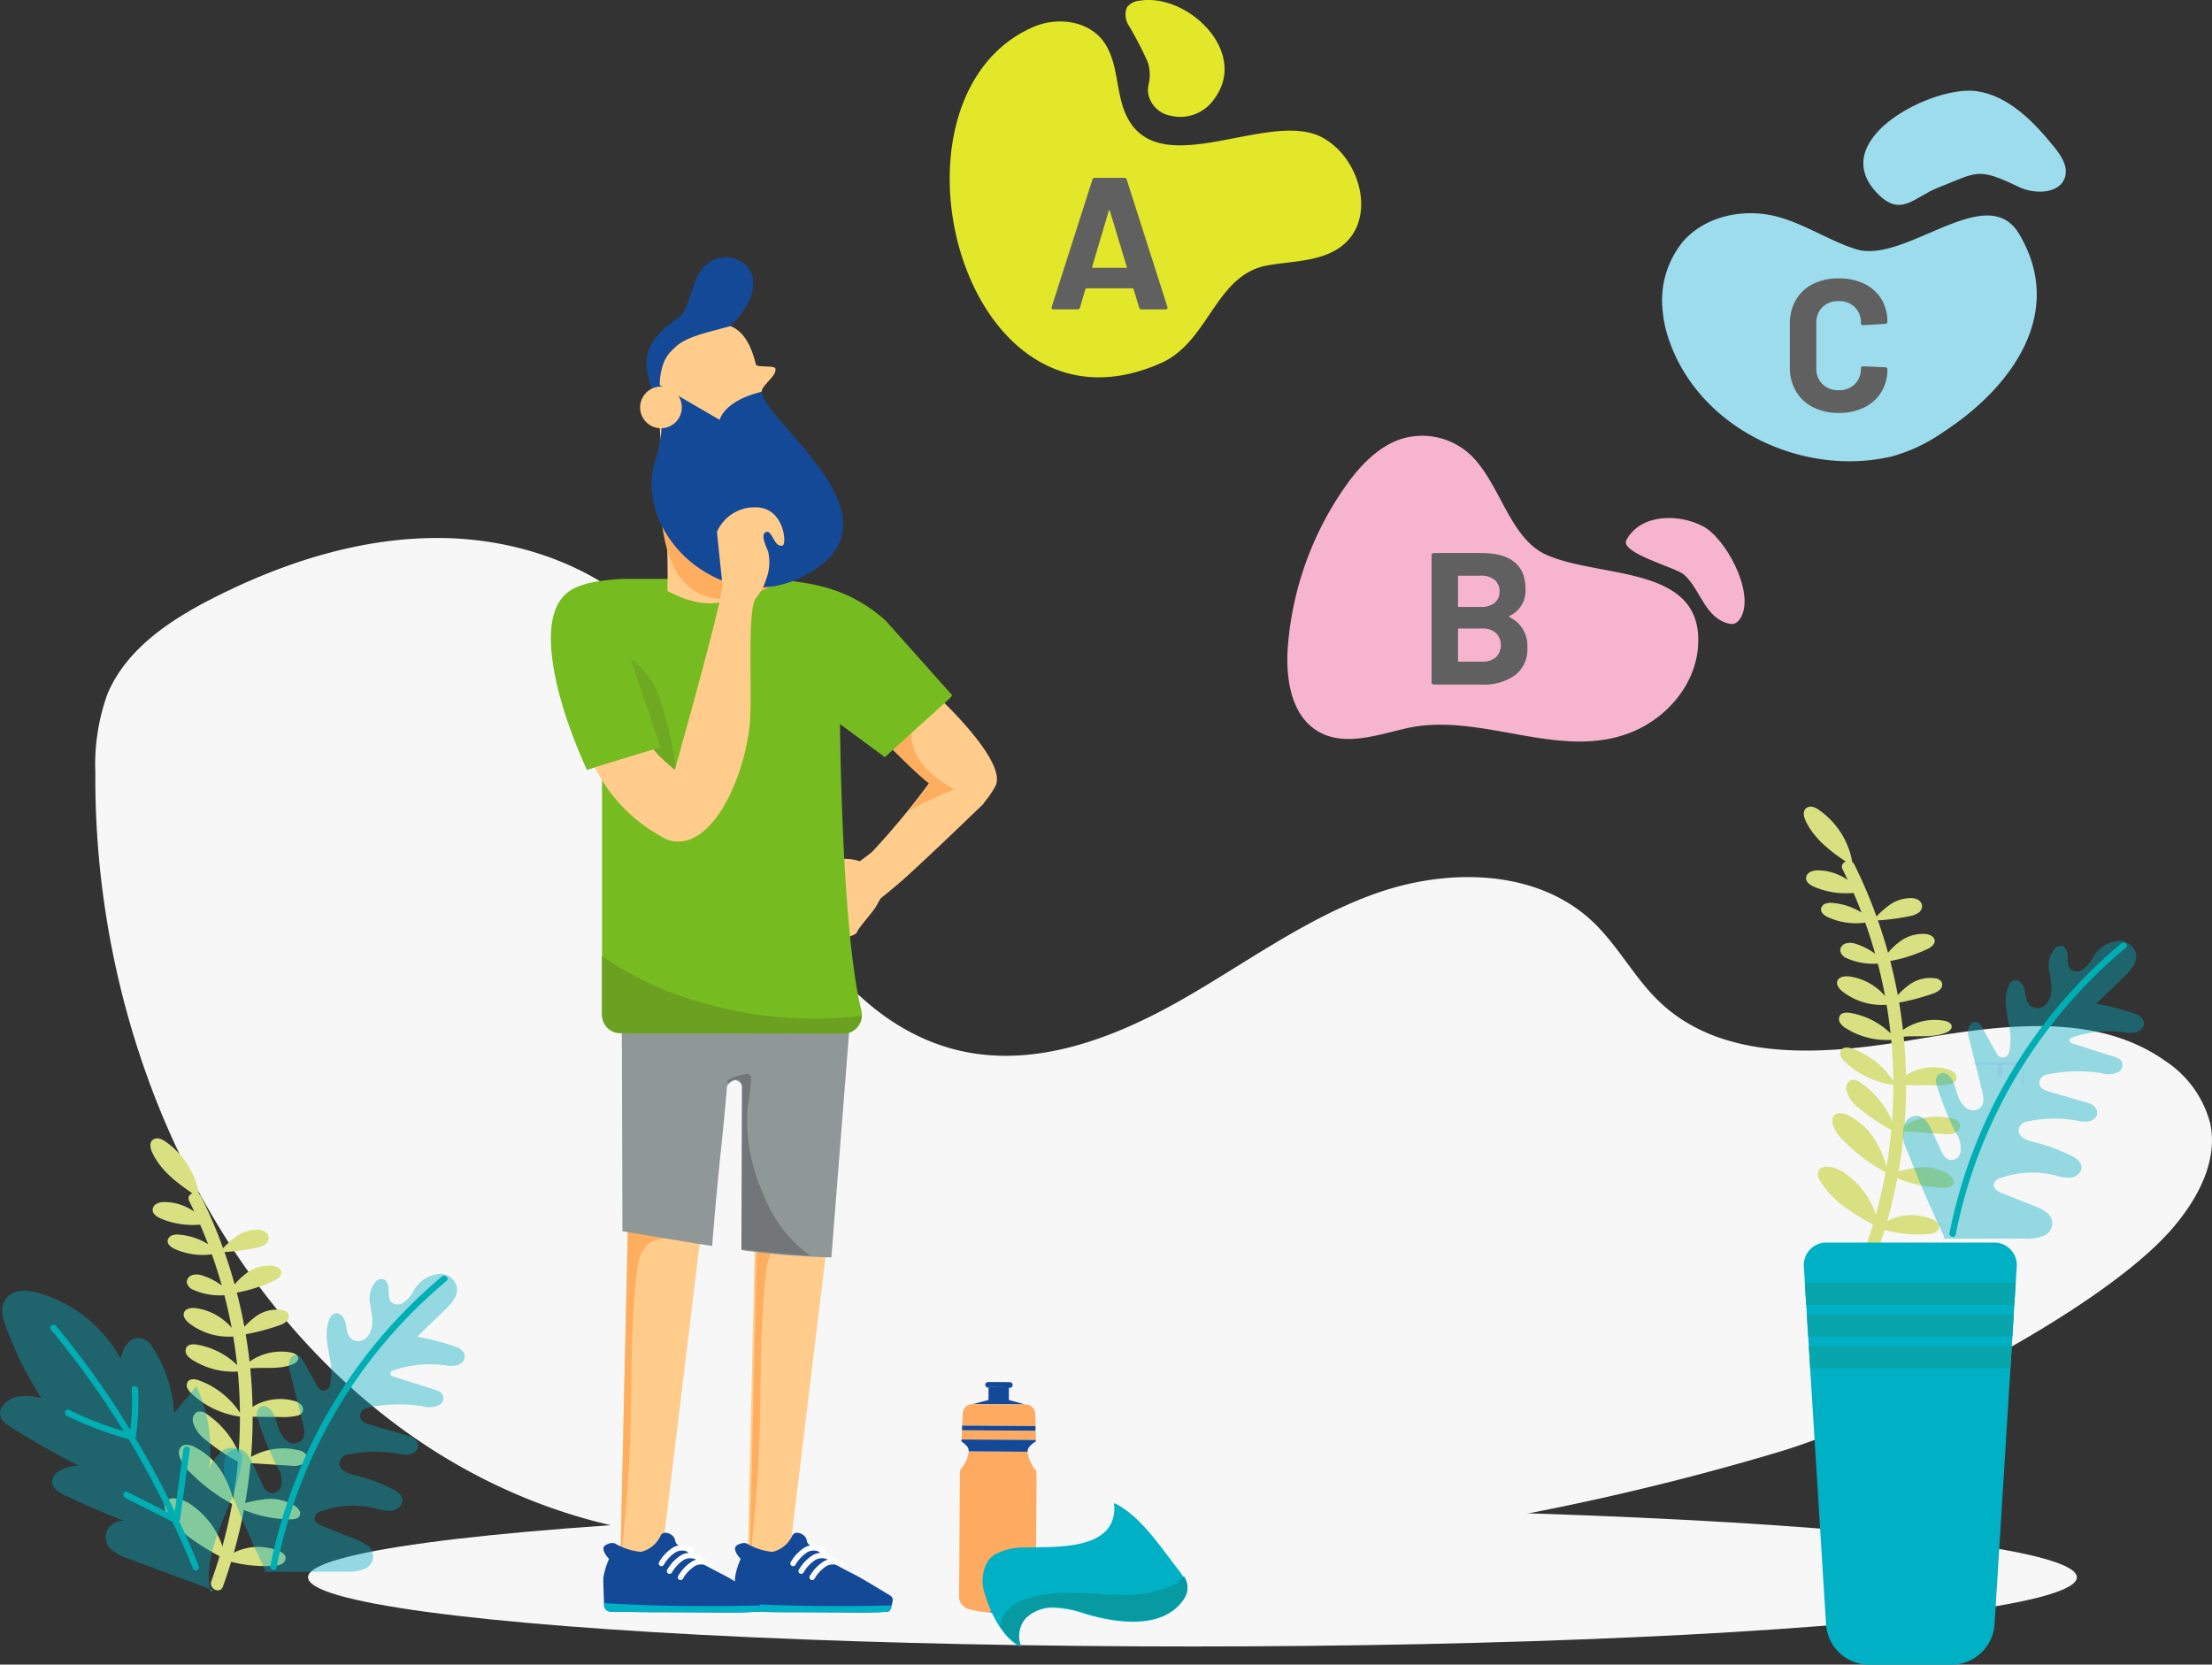 <svg id="Component_12_1" data-name="Component 12 – 1" xmlns="http://www.w3.org/2000/svg" xmlns:xlink="http://www.w3.org/1999/xlink" width="259.437" height="195.258" viewBox="0 0 259.437 195.258">
  <rect x="0" y="0" width="259.437" height="195.258" fill="#333333" stroke="none"/>
  <defs>
    <clipPath id="clip-path">
      <rect id="Rectangle_2992" data-name="Rectangle 2992" width="6.149" height="2.888" transform="translate(254.8 148.93)" fill="none"/>
    </clipPath>
  </defs>
  <g id="Group_4159" data-name="Group 4159" transform="translate(-23.634 -24.339)">
    <g id="Group_4158" data-name="Group 4158">
      <path id="Path_1330" data-name="Path 1330" d="M122.384,125.108a5.1,5.1,0,0,1,2.084.257c.507-.363.985-.727,1.42-1.07a89.284,89.284,0,0,0,6.721-8.1c-1.7-1.346-3.231-2.975-4.722-4.4l-.971-.928,6.03-5.461s.043.037.121.108c1.043.97,8.708,8.172,7.331,11.006a11.125,11.125,0,0,1-1.387,2.011c0,.02.008.038.008.059l-.295.285-.053.065-.012,0c-2.564,2.474-8.093,7.763-9.788,9.179-1.185.992-1.962,1.614-1.962,1.614l-.508.9a.818.818,0,0,1-.063.1c-.464.755-2.041,2.469-2.177,2.925s-2.17,1.093-4.147.565l-.233-7.86A5,5,0,0,1,122.384,125.108Z" fill="#ffcc8b"/>
    </g>
  </g>
  <g id="Group_4161" data-name="Group 4161" transform="translate(-23.634 -24.339)">
    <g id="Group_4160" data-name="Group 4160">
      <path id="Path_1331" data-name="Path 1331" d="M135.522,116.918l.054.032a38.717,38.717,0,0,0-5.4,2.529c.881-1.109,1.746-2.228,2.481-3.19-1.7-1.348-3.231-2.975-4.722-4.4l-.972-.928,6.031-5.461s.043.036.122.107c.1.089.259.244.451.427a5.425,5.425,0,0,0-2.943,3.639C130.011,113.069,132.884,115.447,135.522,116.918Z" fill="#ffad5f"/>
    </g>
  </g>
  <g id="Group_4163" data-name="Group 4163" transform="translate(-23.634 -24.339)">
    <g id="Group_4162" data-name="Group 4162">
      <path id="Path_1332" data-name="Path 1332" d="M34.817,114.961a24.328,24.328,0,0,1,1.4-9.162c2.184-5.3,7.337-8.725,12.448-11.32,8.357-4.242,17.567-7.176,26.938-7.028s18.918,3.644,25.18,10.618c6.643,7.4,8.9,17.6,12.751,26.764,4.358,10.373,12.036,20.49,23.041,22.834,8.686,1.85,17.64-1.53,25.37-5.9s14.951-9.828,23.344-12.73,18.637-2.7,25.108,3.376c3.019,2.837,4.945,6.681,7.96,9.521,7.479,7.043,19.219,6.139,29.349,4.428s21.5-3.516,29.88,2.425a12.518,12.518,0,0,1,5.288,7.379c.909,4.425-1.515,8.866-4.466,12.287-8.435,9.776-34.006,22.644-46.4,26.277a306.331,306.331,0,0,1-131.3,9.537C60.864,198.507,34.537,157.592,34.817,114.961Z" fill="#f7f7f7"/>
    </g>
  </g>
  <g id="Group_4165" data-name="Group 4165" transform="translate(-23.634 -24.339)">
    <g id="Group_4164" data-name="Group 4164">
      <ellipse id="Ellipse_3" data-name="Ellipse 3" cx="103.73" cy="8.113" rx="103.73" ry="8.113" transform="translate(59.762 201.244)" fill="#f7f7f7"/>
    </g>
  </g>
  <g id="Group_4198" data-name="Group 4198" transform="translate(-23.634 -24.339)">
    <g id="Group_4167" data-name="Group 4167">
      <g id="Group_4166" data-name="Group 4166">
        <path id="Path_1333" data-name="Path 1333" d="M57.97,184.364c.319-.132.665-.377.646-.719-.018-.385-.468-.585-.851-.661a6.427,6.427,0,0,0-5.789,1.872l-.026.125a8.974,8.974,0,0,0-5.191-2.913c-.445-.077-.987-.082-1.24.284a.834.834,0,0,0,.023.9,2.111,2.111,0,0,0,.707.632,9.018,9.018,0,0,0,5.765,1.3l-.036-.171v0C53.939,184.524,56.108,185.146,57.97,184.364Z" fill="#d8e081"/>
      </g>
    </g>
    <g id="Group_4169" data-name="Group 4169">
      <g id="Group_4168" data-name="Group 4168">
        <path id="Path_1334" data-name="Path 1334" d="M58.477,190.4a1.064,1.064,0,0,0,.61-.364.787.787,0,0,0-.139-.93,1.832,1.832,0,0,0-.887-.461,6.159,6.159,0,0,0-5.937,1.615l-.092.2A9.741,9.741,0,0,0,47,186.268c-.443-.165-1.019-.257-1.314.108a.79.79,0,0,0-.069.8,2.024,2.024,0,0,0,.519.659,10.321,10.321,0,0,0,5.929,2.705l-.008-.029c1.509.013,3.019.031,4.524.045A6.97,6.97,0,0,0,58.477,190.4Z" fill="#d8e081"/>
      </g>
    </g>
    <g id="Group_4171" data-name="Group 4171">
      <g id="Group_4170" data-name="Group 4170">
        <path id="Path_1335" data-name="Path 1335" d="M51.418,201.09a14.565,14.565,0,0,0,6.3,1.467c.409,0,.909-.065,1.078-.439.186-.407-.164-.852-.528-1.112a5.345,5.345,0,0,0-3.468-.818,16.061,16.061,0,0,0-3.542.808Z" fill="#d8e081"/>
      </g>
    </g>
    <g id="Group_4173" data-name="Group 4173">
      <g id="Group_4172" data-name="Group 4172">
        <path id="Path_1336" data-name="Path 1336" d="M56.619,173.551c-.051-.465-.593-.7-1.059-.75a4.5,4.5,0,0,0-2.931.82,7.714,7.714,0,0,0-2.092,2.254l0,.011A8,8,0,0,0,47.2,173.9a1.864,1.864,0,0,0-1.06.021.892.892,0,0,0-.6.8,1.186,1.186,0,0,0,.7.888,7.749,7.749,0,0,0,4.139.616l.246-.134a17.767,17.767,0,0,0,5.117-1.517C56.176,174.373,56.673,174.031,56.619,173.551Z" fill="#d8e081"/>
      </g>
    </g>
    <g id="Group_4175" data-name="Group 4175">
      <g id="Group_4174" data-name="Group 4174">
        <path id="Path_1337" data-name="Path 1337" d="M55.148,169.491a.922.922,0,0,0-.483-.7,1.746,1.746,0,0,0-.851-.205,4.346,4.346,0,0,0-2.5.816,10.516,10.516,0,0,0-1.936,1.824l.238,0a26.24,26.24,0,0,0,4.174-.54,2.6,2.6,0,0,0,.913-.363A.978.978,0,0,0,55.148,169.491Z" fill="#d8e081"/>
      </g>
    </g>
    <g id="Group_4177" data-name="Group 4177">
      <g id="Group_4176" data-name="Group 4176">
        <path id="Path_1338" data-name="Path 1338" d="M57.707,196.265a2.642,2.642,0,0,0,1.35-.148.9.9,0,0,0,.495-1.128,1.226,1.226,0,0,0-.817-.515,7.548,7.548,0,0,0-6.627,1.431Z" fill="#d8e081"/>
      </g>
    </g>
    <g id="Group_4179" data-name="Group 4179">
      <g id="Group_4178" data-name="Group 4178">
        <path id="Path_1339" data-name="Path 1339" d="M49.48,171.266l-.155.029a7.533,7.533,0,0,0-4.635-2.13,1.941,1.941,0,0,0-.858.075.79.79,0,0,0-.537.619c-.046.459.419.8.841.986A7.967,7.967,0,0,0,49.48,171.266Z" fill="#d8e081"/>
      </g>
    </g>
    <g id="Group_4181" data-name="Group 4181">
      <g id="Group_4180" data-name="Group 4180">
        <path id="Path_1340" data-name="Path 1340" d="M47.045,164.977a9.447,9.447,0,0,0-3.957-6.7,2.22,2.22,0,0,0-.764-.381.906.906,0,0,0-.808.172c-.384.352-.25.981-.033,1.453,1.085,2.344,3.353,3.9,5.517,5.327Z" fill="#d8e081"/>
      </g>
    </g>
    <g id="Group_4183" data-name="Group 4183">
      <g id="Group_4182" data-name="Group 4182">
        <path id="Path_1341" data-name="Path 1341" d="M51.448,181.058a.512.512,0,0,1,.038-.047l-.044.007.016-.014a6.7,6.7,0,0,0-4.995-3.236c-.475-.03-1.053.069-1.237.509-.2.478.213.985.624,1.3a7.554,7.554,0,0,0,5.517,1.494l.037-.028Z" fill="#d8e081"/>
      </g>
    </g>
    <g id="Group_4185" data-name="Group 4185">
      <g id="Group_4184" data-name="Group 4184">
        <path id="Path_1342" data-name="Path 1342" d="M48.006,167.856l.165-.1a13.188,13.188,0,0,0-2.424-1.7,5.993,5.993,0,0,0-2.852-.717,1.867,1.867,0,0,0-.874.189.876.876,0,0,0-.485.709c-.014.5.5.842.968,1.039A9.543,9.543,0,0,0,48.006,167.856Z" fill="#d8e081"/>
      </g>
    </g>
    <g id="Group_4187" data-name="Group 4187">
      <g id="Group_4186" data-name="Group 4186">
        <path id="Path_1343" data-name="Path 1343" d="M57.44,178.441a1,1,0,0,0-.751-.44,4.176,4.176,0,0,0-3.041.748,8.968,8.968,0,0,0-2.162,2.262,26.772,26.772,0,0,0,4.972-1.23,2.151,2.151,0,0,0,.807-.476A.789.789,0,0,0,57.44,178.441Z" fill="#d8e081"/>
      </g>
    </g>
    <g id="Group_4189" data-name="Group 4189">
      <g id="Group_4188" data-name="Group 4188">
        <path id="Path_1344" data-name="Path 1344" d="M52.064,195.939c.014-.009.027-.023.044-.034a.363.363,0,0,1-.057-.005l-.019-.039a10.38,10.38,0,0,0-4.081-5.606,1.331,1.331,0,0,0-1.2-.3,1.073,1.073,0,0,0-.471,1.23,4.008,4.008,0,0,0,1.546,2.106A22.535,22.535,0,0,0,51.942,196v0l-.031.061c.02-.018.04-.032.06-.05.054.032.108.06.166.088Z" fill="#d8e081"/>
      </g>
    </g>
    <g id="Group_4191" data-name="Group 4191">
      <g id="Group_4190" data-name="Group 4190">
        <path id="Path_1345" data-name="Path 1345" d="M51.258,200.967c-.042-.024-.083-.043-.125-.071.02.1.042.208.058.311Z" fill="#d8e081"/>
      </g>
    </g>
    <g id="Group_4193" data-name="Group 4193">
      <g id="Group_4192" data-name="Group 4192">
        <path id="Path_1346" data-name="Path 1346" d="M46.454,194.065a2.175,2.175,0,0,0-.879-.256.953.953,0,0,0-.811.359,1.128,1.128,0,0,0-.11.9,4.433,4.433,0,0,0,1.3,2.005,20.87,20.87,0,0,0,5.181,3.825,11.649,11.649,0,0,0-1.454-3.843A7.8,7.8,0,0,0,46.454,194.065Z" fill="#d8e081"/>
      </g>
    </g>
    <g id="Group_4195" data-name="Group 4195">
      <g id="Group_4194" data-name="Group 4194">
        <path id="Path_1347" data-name="Path 1347" d="M43.057,200.484a.952.952,0,0,0-.109.737,2.223,2.223,0,0,0,.323.691,11.31,11.31,0,0,0,3.039,3.1,29.864,29.864,0,0,0,3.651,2.16l-.151.1a16.156,16.156,0,0,0,5.916.74,2.25,2.25,0,0,0,.959-.215.815.815,0,0,0,.441-.815c-.067-.338-.409-.548-.724-.688a6.31,6.31,0,0,0-6.339.811l0-.029A9.508,9.508,0,0,0,46.28,201a4.186,4.186,0,0,0-2.178-.9A1.161,1.161,0,0,0,43.057,200.484Z" fill="#d8e081"/>
      </g>
    </g>
    <g id="Group_4197" data-name="Group 4197">
      <g id="Group_4196" data-name="Group 4196">
        <path id="Path_1348" data-name="Path 1348" d="M48.419,209.822a56.921,56.921,0,0,0-2.6-44.61c-.425-.859.981-1.373,1.4-.523a58.38,58.38,0,0,1,2.555,45.765C49.448,211.355,48.1,210.719,48.419,209.822Z" fill="#d8e081"/>
      </g>
    </g>
  </g>
  <g id="Group_4206" data-name="Group 4206" transform="translate(-23.634 -24.339)">
    <g id="Group_4200" data-name="Group 4200">
      <g id="Group_4199" data-name="Group 4199">
        <path id="Path_1349" data-name="Path 1349" d="M48.612,210.856l-.343-.128c.021.109.045.216.074.324Z" fill="#00a3a1"/>
      </g>
    </g>
    <g id="Group_4203" data-name="Group 4203" opacity="0.4">
      <g id="Group_4202" data-name="Group 4202">
        <g id="Group_4201" data-name="Group 4201">
          <path id="Path_1350" data-name="Path 1350" d="M48.269,210.728c-.458-2.271.25-4.812,1.163-7.211.961-2.515,2.16-5.029,2.546-7.574a1.648,1.648,0,0,0-.324-1.566,1.877,1.877,0,0,0-2.155.326,5.386,5.386,0,0,0-1.326,1.922,17.836,17.836,0,0,0-1.5-9.684l-2.6,3.132a16.019,16.019,0,0,0-2.49-7.608A2,2,0,0,0,39.5,181.32c-1.048.269-1.5,1.449-1.718,2.393a16,16,0,0,0-9.6-7.7c-1.128-.349-2.622-.517-3.594.376s-.743,2.237-.373,3.271a41.6,41.6,0,0,0,4.284,8.7,6.3,6.3,0,0,0-2.822-.193c-.984.219-2,1.011-2.045,1.887-.042.788.667,1.31,1.327,1.725q3.781,2.388,7.835,4.448c-1.19.148-2.732.573-3.006,1.64-.233.9.673,1.5,1.486,1.886q3.367,1.6,6.889,2.981a2.05,2.05,0,0,0-2.058,1.352,1.956,1.956,0,0,0,.646,2.062,6.494,6.494,0,0,0,2.092,1.078Q43.557,208.978,48.269,210.728Z" fill="#00abc4"/>
        </g>
      </g>
    </g>
    <g id="Group_4205" data-name="Group 4205">
      <g id="Group_4204" data-name="Group 4204">
        <path id="Path_1351" data-name="Path 1351" d="M30.186,179.845a103.91,103.91,0,0,1,8.73,12.22,28.293,28.293,0,0,0,.171-4.8c-.023-.477.718-.416.741.055a28.282,28.282,0,0,1-.292,5.749h0q2.491,4.179,4.593,8.581.51-3.649,1.02-7.3c.066-.471.808-.419.742.055l-1.14,8.152a.368.368,0,0,1-.1.2c.8,1.734,1.577,3.483,2.284,5.263.175.443-.491.771-.668.327-.745-1.875-1.565-3.714-2.416-5.536a.322.322,0,0,1-.082-.022l-5.442-2.747c-.421-.213-.175-.916.251-.7l4.773,2.409c-1.421-2.951-2.963-5.838-4.651-8.641a.388.388,0,0,1-.164-.01,39.6,39.6,0,0,1-7.052-2.687c-.424-.21-.178-.912.251-.7a39.628,39.628,0,0,0,6.4,2.491,103.942,103.942,0,0,0-8.511-11.878C29.316,179.961,29.88,179.477,30.186,179.845Z" fill="#00aeb4"/>
      </g>
    </g>
  </g>
  <g id="Group_4212" data-name="Group 4212" transform="translate(-23.634 -24.339)">
    <g id="Group_4209" data-name="Group 4209" opacity="0.4">
      <g id="Group_4208" data-name="Group 4208">
        <g id="Group_4207" data-name="Group 4207">
          <path id="Path_1352" data-name="Path 1352" d="M50.086,195.213a3.992,3.992,0,0,0,.278,3.147q1.989,5.193,4.405,10.208l-.188.147,9.635-.02a5.119,5.119,0,0,0,2.011-.267,1.577,1.577,0,0,0,.371-2.885,3.512,3.512,0,0,0-.882-.494l-4.248-1.7c-.478-.193-1.042-.5-.912-1.073a.875.875,0,0,1,.556-.606,11.189,11.189,0,0,1,6.584-.4,5.142,5.142,0,0,0,1.885.274c.855-.12,1.715-.992.942-1.94a1.95,1.95,0,0,0-.614-.48,21,21,0,0,0-4.723-1.763c-.85-.2-1.956-.665-1.7-1.589a1.145,1.145,0,0,1,.861-.788,15.175,15.175,0,0,1,5.892-.137,3.88,3.88,0,0,0,1.464.094c.665-.137,1.3-.809.767-1.578a1.556,1.556,0,0,0-.851-.577l-4.592-1.337c-.543-.159-1.187-.418-1.147-1.07a1.026,1.026,0,0,1,.821-.916,17.768,17.768,0,0,1,6.461-.175,2.758,2.758,0,0,0,2.013-.152.966.966,0,0,0,.456-.928c-.082-.539-.6-.733-1.062-.88l-4.9-1.553a.341.341,0,0,1-.016-.646,13.252,13.252,0,0,1,6.035-.663,4.106,4.106,0,0,0,1.526.027c.695-.182,1.328-.948.637-1.711a1.607,1.607,0,0,0-.677-.432,27.583,27.583,0,0,0-4.626-1.209q1.644-1.583,3.287-3.171c.8-.773,1.678-1.738,1.321-2.882a1.976,1.976,0,0,0-1.774-1.315,3.685,3.685,0,0,0-3.189,1.9,3.783,3.783,0,0,1-1.434,1.576A1.128,1.128,0,0,1,69.7,177.2c-.537-.355-.474-1.025-.489-1.611-.013-.513-.211-1.134-.714-1.222a.931.931,0,0,0-.746.253,3.055,3.055,0,0,0-.681,2.8c.17,1.216.534,2.5-.258,3.6a1.4,1.4,0,0,1-1.872.434c-.629-.406-.623-1.205-.767-1.89s-.724-1.45-1.426-1.087a1.056,1.056,0,0,0-.447.514c-.674,1.522-.227,3.22.049,4.834a7.128,7.128,0,0,1-.034,3.082.762.762,0,0,1-1.4.147l-1.719-3.084c-.191-.345-.423-.722-.89-.69a.789.789,0,0,0-.6.387,2.043,2.043,0,0,0-.048,1.616q.759,3.05,1.516,6.094c.175.7.318,1.548-.3,2.029a1.323,1.323,0,0,1-1.643-.1c-1-.816-1.009-2.1-1.534-3.156-.314-.634-1.1-1.24-1.685-.638a1.023,1.023,0,0,0-.219,1,34.346,34.346,0,0,0,2.3,5.774,3.167,3.167,0,0,1,.531,2.347,1.112,1.112,0,0,1-1.2.833c-.556-.093-.853-.651-1.085-1.148q-.544-1.165-1.087-2.337c-.371-.795-.876-1.7-1.824-1.687A1.54,1.54,0,0,0,50.086,195.213Z" fill="#00abc4"/>
        </g>
      </g>
    </g>
    <g id="Group_4211" data-name="Group 4211">
      <g id="Group_4210" data-name="Group 4210">
        <path id="Path_1353" data-name="Path 1353" d="M55.344,208.038a59.337,59.337,0,0,1,20.137-33.972c.366-.3.895.218.528.525a58.686,58.686,0,0,0-19.948,33.642C55.968,208.7,55.251,208.506,55.344,208.038Z" fill="#00aeb4"/>
      </g>
    </g>
  </g>
  <g id="Group_4214" data-name="Group 4214" transform="translate(-23.634 -24.339)">
    <g id="Group_4213" data-name="Group 4213">
      <path id="Path_1354" data-name="Path 1354" d="M121.1,166.493l-4.825,39.752-4.94.919.919-41.131Z" fill="#ffcc8b"/>
    </g>
  </g>
  <g id="Group_4216" data-name="Group 4216" transform="translate(-23.634 -24.339)">
    <g id="Group_4215" data-name="Group 4215">
      <path id="Path_1355" data-name="Path 1355" d="M115.361,169.941c-1.417.6-1.741,2.377-1.9,3.742-.759,6.585-.528,13.223-.777,19.835-.182,4.8-.612,9.608-1.126,14.387l.919-41.131,8.846.46-.273,2.252C119.206,169.432,116.952,169.271,115.361,169.941Z" fill="#ffad5f"/>
    </g>
  </g>
  <g id="Group_4218" data-name="Group 4218" transform="translate(-23.634 -24.339)">
    <g id="Group_4217" data-name="Group 4217">
      <path id="Path_1356" data-name="Path 1356" d="M106.16,166.379l-4.825,39.752-4.94.919.919-41.131Z" fill="#ffcc8b"/>
    </g>
  </g>
  <g id="Group_4220" data-name="Group 4220" transform="translate(-23.634 -24.339)">
    <g id="Group_4219" data-name="Group 4219">
      <path id="Path_1357" data-name="Path 1357" d="M100.2,169.941c-1.417.6-1.741,2.377-1.9,3.742-.76,6.585-.529,13.223-.778,19.835-.181,4.8-.612,9.608-1.126,14.387l.919-41.131,8.846.46-.273,2.252C104.042,169.432,101.788,169.271,100.2,169.941Z" fill="#ffad5f"/>
    </g>
  </g>
  <g id="Group_4222" data-name="Group 4222" transform="translate(-23.634 -24.339)">
    <g id="Group_4221" data-name="Group 4221">
      <path id="Path_1358" data-name="Path 1358" d="M92.474,114.647l7.779-2.368c.5,1,1.252,2.494,2.527,2.36a.3.3,0,0,0,.145-.067c1.49-1.111,4.445-16.195,5.249-20.435a5,5,0,0,1-3.48.037,4,4,0,0,1-2.362-1.929H96.568c-4.53.294-6.672.995-7.714,3.4C87.374,99.072,88.615,106.157,92.474,114.647Z" fill="#76bc21"/>
    </g>
  </g>
  <g id="Group_4224" data-name="Group 4224" transform="translate(-23.634 -24.339)">
    <g id="Group_4223" data-name="Group 4223">
      <path id="Path_1359" data-name="Path 1359" d="M110.591,170.98l.074-19.048a.885.885,0,0,0-.887-.889s-.847.353-.882.814c-.36,4.608-1.04,9.8-1.738,18.635-3.51-.535-7.013-1.157-10.522-1.729l-.068-23.353h26.658l-2.084,26.419A92.35,92.35,0,0,1,110.591,170.98Z" fill="#909797"/>
    </g>
  </g>
  <g id="Group_4226" data-name="Group 4226" transform="translate(-23.634 -24.339)">
    <g id="Group_4225" data-name="Group 4225">
      <path id="Path_1360" data-name="Path 1360" d="M94.243,115.269v28a2.145,2.145,0,0,0,2.141,2.144l26.18.049a2.137,2.137,0,0,0,2.09-2.638c-2.335-9.384-2.5-33.557-2.5-33.557l5.259,3.885.906-.822.159-.145,6.533-5.916.308-.37-7.808-8.761c-4.166-3.717-8.471-4.6-14.02-4.862a6.465,6.465,0,0,1-1.185,2.252c-1.141,1.288-1.117,11.358-1.547,14.668-.822,6.278-3.549,13.348-7.266,13.8a3.436,3.436,0,0,1-2.069-.425C99.38,121.489,97.788,116.563,94.243,115.269Z" fill="#76bc21"/>
    </g>
  </g>
  <g id="Group_4228" data-name="Group 4228" transform="translate(-23.634 -24.339)">
    <g id="Group_4227" data-name="Group 4227">
      <path id="Path_1361" data-name="Path 1361" d="M106.314,142.036a45.943,45.943,0,0,0,18.4,1.435,2.145,2.145,0,0,1-2.151,2.114l-26.18-.049a2.145,2.145,0,0,1-2.141-2.145v-6.9A38.026,38.026,0,0,0,106.314,142.036Z" fill="#6ba020"/>
    </g>
  </g>
  <g id="Group_4230" data-name="Group 4230" transform="translate(-23.634 -24.339)">
    <g id="Group_4229" data-name="Group 4229">
      <path id="Path_1362" data-name="Path 1362" d="M107.593,92.4a4.825,4.825,0,0,0,1.381-.29c.152-.8.236-1.259.236-1.259s-.74-6.944-.74-7.2a5.159,5.159,0,0,1,2.793-2.777,8.058,8.058,0,0,0-3.846,2.495C106.9,84.171,107.333,89.619,107.593,92.4Z" fill="#ecb199"/>
    </g>
  </g>
  <g id="Group_4232" data-name="Group 4232" transform="translate(-23.634 -24.339)" opacity="0.71">
    <g id="Group_4231" data-name="Group 4231">
      <path id="Path_1363" data-name="Path 1363" d="M101.108,112.018l-.855.261c.5,1,1.252,2.494,2.527,2.36a.3.3,0,0,0,.145-.067,46.047,46.047,0,0,0-2.088-8.8,9.373,9.373,0,0,0-3.231-4.162Z" fill="#6ba020"/>
    </g>
  </g>
  <g id="Group_4234" data-name="Group 4234" transform="translate(-23.634 -24.339)">
    <g id="Group_4233" data-name="Group 4233">
      <path id="Path_1364" data-name="Path 1364" d="M93.421,114.357c.107.23.243.492.406.79l6.9-2.368c-.172-.181-.332-.359-.471-.532l-.006.032Z" fill="#ecb199"/>
    </g>
  </g>
  <g id="Group_4252" data-name="Group 4252" transform="translate(-23.634 -24.339)">
    <g id="Group_4236" data-name="Group 4236">
      <g id="Group_4235" data-name="Group 4235">
        <path id="Path_1365" data-name="Path 1365" d="M128.331,212.118c-.02.1-.041.209-.067.321-.017.073-.034.145-.052.216a1.692,1.692,0,0,1-.268.664c-.248.236-5.755.149-5.755.149l-6.1-.027c-.884.019-4.01-.037-5.426-.062a.749.749,0,0,1-.736-.722c0-.086-.008-.179-.012-.277-.041-1-.092-2.478-.08-2.961a8.524,8.524,0,0,1,.671-2.214s-1.19-1.215-.374-1.646,1.178-.111,1.178-.111a7.407,7.407,0,0,0,2.925.926,3.408,3.408,0,0,0,2.309-1.879c.323-.757,1.61-.2,1.7.5a.9.9,0,0,0,.408.631c.24.185.575.373.986.7.064.052.132.109.2.168.1.083.2.175.3.277a5.685,5.685,0,0,0,.623.518c.046.035.1.07.147.1.252.175.524.346.805.511.98.571,2.052,1.065,2.7,1.43.82.468,2.836,1.685,3.643,2.172A.581.581,0,0,1,128.331,212.118Z" fill="#144998"/>
      </g>
    </g>
    <g id="Group_4238" data-name="Group 4238">
      <g id="Group_4237" data-name="Group 4237">
        <path id="Path_1366" data-name="Path 1366" d="M128.212,212.655a1.692,1.692,0,0,1-.268.664c-.248.236-5.755.149-5.755.149l-6.1-.027c-.884.019-4.01-.037-5.426-.062a.749.749,0,0,1-.736-.722c0-.086-.008-.179-.012-.277C115.678,212.752,121.837,212.8,128.212,212.655Z" fill="#00b0c4"/>
      </g>
    </g>
    <g id="Group_4251" data-name="Group 4251">
      <g id="Group_4242" data-name="Group 4242">
        <g id="Group_4241" data-name="Group 4241">
          <g id="Group_4240" data-name="Group 4240">
            <g id="Group_4239" data-name="Group 4239">
              <path id="Path_1367" data-name="Path 1367" d="M117.695,208.938a.32.32,0,0,1-.369-.463,4.93,4.93,0,0,1,1.663-1.733,2.2,2.2,0,0,1,2.259.107.319.319,0,1,1-.381.512,1.571,1.571,0,0,0-1.591-.048,4.345,4.345,0,0,0-1.4,1.478A.322.322,0,0,1,117.695,208.938Z" fill="#fff"/>
            </g>
          </g>
        </g>
      </g>
      <g id="Group_4246" data-name="Group 4246">
        <g id="Group_4245" data-name="Group 4245">
          <g id="Group_4244" data-name="Group 4244">
            <g id="Group_4243" data-name="Group 4243">
              <path id="Path_1368" data-name="Path 1368" d="M116.744,208.039a.317.317,0,0,1-.249-.029.32.32,0,0,1-.12-.436,4.9,4.9,0,0,1,1.663-1.73,2.2,2.2,0,0,1,2.258.105.319.319,0,1,1-.381.512,1.569,1.569,0,0,0-1.59-.048,4.337,4.337,0,0,0-1.395,1.478A.32.32,0,0,1,116.744,208.039Z" fill="#fff"/>
            </g>
          </g>
        </g>
      </g>
      <g id="Group_4250" data-name="Group 4250">
        <g id="Group_4249" data-name="Group 4249">
          <g id="Group_4248" data-name="Group 4248">
            <g id="Group_4247" data-name="Group 4247">
              <path id="Path_1369" data-name="Path 1369" d="M118.985,209.668a.324.324,0,0,1-.25-.028.32.32,0,0,1-.119-.436,4.918,4.918,0,0,1,1.662-1.731,2.2,2.2,0,0,1,2.259.1.32.32,0,0,1-.381.513,1.568,1.568,0,0,0-1.591-.048,4.321,4.321,0,0,0-1.394,1.477A.323.323,0,0,1,118.985,209.668Z" fill="#fff"/>
            </g>
          </g>
        </g>
      </g>
    </g>
  </g>
  <g id="Group_4265" data-name="Group 4265" transform="translate(-23.634 -24.339)">
    <g id="Group_4258" data-name="Group 4258">
      <g id="Group_4257" data-name="Group 4257">
        <g id="Group_4254" data-name="Group 4254">
          <g id="Group_4253" data-name="Group 4253">
            <path id="Path_1370" data-name="Path 1370" d="M107.909,78.852c.185.514,1.745,6.072,1.731,6,.722,3.546,1.847,4.521,2.457,7.307-1.013,1.159-3.544,5.044-10.188,1.493.291-8.912-1.67-25.205-1.21-26.017,1.756-3.1,9.4-9.8,11.594-.547.1.406,2.216.057,2.291.5.151.88-1.5,1.808-1.642,2.712C112.36,73.98,111.55,78.146,107.909,78.852Z" fill="#ffcc8b"/>
          </g>
        </g>
        <g id="Group_4256" data-name="Group 4256">
          <g id="Group_4255" data-name="Group 4255">
            <path id="Path_1371" data-name="Path 1371" d="M101.332,72.943c-1.62-8.762,2.973-8.925,7.96-10.35,6.982-6.883-1.539-10.878-3.895-5.778-.908,1.966-1.08,4.081-2.363,4.934C97.556,65.39,99.551,68.709,101.332,72.943Z" fill="#144998"/>
          </g>
        </g>
      </g>
    </g>
    <g id="Group_4260" data-name="Group 4260">
      <g id="Group_4259" data-name="Group 4259">
        <path id="Path_1372" data-name="Path 1372" d="M101.3,85.945c1.714,13.44,12.693,7.218,12.693,7.218l-2.89-1.411Z" fill="#ffad5f"/>
      </g>
    </g>
    <g id="Group_4262" data-name="Group 4262">
      <g id="Group_4261" data-name="Group 4261">
        <path id="Path_1373" data-name="Path 1373" d="M100.239,69.05l7.805,4.539s.453-2.208,4.9-3.292c.551,3.8,18.038,15.5,4.362,21.9-9.1,4.261-19.518-5.224-16.8-13.916A13.009,13.009,0,0,0,100.239,69.05Z" fill="#144998"/>
      </g>
    </g>
    <g id="Group_4264" data-name="Group 4264">
      <g id="Group_4263" data-name="Group 4263">
        <path id="Path_1374" data-name="Path 1374" d="M103.515,71.493a2.444,2.444,0,1,1-2.9-1.749A2.4,2.4,0,0,1,103.515,71.493Z" fill="#ffcc8b"/>
      </g>
    </g>
  </g>
  <g id="Group_4267" data-name="Group 4267" transform="translate(-23.634 -24.339)">
    <g id="Group_4266" data-name="Group 4266">
      <path id="Path_1375" data-name="Path 1375" d="M93.421,114.357c.107.23.243.492.406.79a18.229,18.229,0,0,0,2.741,3.736,18.533,18.533,0,0,0,4.858,3.685c4.759,2.513,9.135-5.413,10.1-12.8.43-3.312-.36-13.951.781-15.239a6.465,6.465,0,0,0,1.185-2.252,5.456,5.456,0,0,0,.234-3.231c-.238-.653-.957-2.023-.238-2.3s.929,1.845,1.928,1.588c.491-.121.234-3.853-2.419-4.408a3.207,3.207,0,0,0-.69-.075,4.794,4.794,0,0,0-4.577,2.863c0,.219.649,6.318.649,6.318s-.07.4-.206,1.108c-.831,4.38-5.394,20.5-5.394,20.5a27.625,27.625,0,0,1-2.05-1.86c-.172-.181-.332-.359-.471-.532l-.006.032Z" fill="#ffcc8b"/>
    </g>
  </g>
  <g id="Group_4285" data-name="Group 4285" transform="translate(-23.634 -24.339)">
    <g id="Group_4269" data-name="Group 4269">
      <g id="Group_4268" data-name="Group 4268">
        <path id="Path_1376" data-name="Path 1376" d="M112.895,212.118c-.021.1-.042.209-.068.321-.017.073-.034.145-.053.216a1.711,1.711,0,0,1-.266.664c-.248.236-5.756.149-5.756.149l-6.1-.027c-.884.019-4.01-.037-5.426-.062a.751.751,0,0,1-.737-.722c0-.086-.007-.179-.012-.277-.04-1-.091-2.478-.079-2.961a8.565,8.565,0,0,1,.671-2.214s-1.19-1.215-.374-1.646,1.177-.111,1.177-.111a7.407,7.407,0,0,0,2.926.926,3.408,3.408,0,0,0,2.308-1.879c.324-.757,1.611-.2,1.7.5a.9.9,0,0,0,.408.631c.24.185.576.373.985.7.066.052.133.109.2.168q.144.124.3.277a5.9,5.9,0,0,0,.624.518c.047.035.1.07.147.1.251.175.524.346.805.511.98.571,2.052,1.065,2.7,1.43.821.468,2.836,1.685,3.643,2.172A.585.585,0,0,1,112.895,212.118Z" fill="#144998"/>
      </g>
    </g>
    <g id="Group_4271" data-name="Group 4271">
      <g id="Group_4270" data-name="Group 4270">
        <path id="Path_1377" data-name="Path 1377" d="M112.774,212.655a1.711,1.711,0,0,1-.266.664c-.248.236-5.756.149-5.756.149l-6.1-.027c-.884.019-4.01-.037-5.426-.062a.751.751,0,0,1-.737-.722c0-.086-.007-.179-.012-.277C100.24,212.752,106.4,212.8,112.774,212.655Z" fill="#00b0c4"/>
      </g>
    </g>
    <g id="Group_4284" data-name="Group 4284">
      <g id="Group_4275" data-name="Group 4275">
        <g id="Group_4274" data-name="Group 4274">
          <g id="Group_4273" data-name="Group 4273">
            <g id="Group_4272" data-name="Group 4272">
              <path id="Path_1378" data-name="Path 1378" d="M102.259,208.938a.319.319,0,0,1-.369-.463,4.913,4.913,0,0,1,1.662-1.733,2.2,2.2,0,0,1,2.259.107.319.319,0,0,1-.381.512,1.572,1.572,0,0,0-1.591-.048,4.322,4.322,0,0,0-1.395,1.478A.326.326,0,0,1,102.259,208.938Z" fill="#fff"/>
            </g>
          </g>
        </g>
      </g>
      <g id="Group_4279" data-name="Group 4279">
        <g id="Group_4278" data-name="Group 4278">
          <g id="Group_4277" data-name="Group 4277">
            <g id="Group_4276" data-name="Group 4276">
              <path id="Path_1379" data-name="Path 1379" d="M101.308,208.039a.32.32,0,0,1-.369-.465,4.9,4.9,0,0,1,1.662-1.73,2.2,2.2,0,0,1,2.258.105.319.319,0,1,1-.38.512,1.572,1.572,0,0,0-1.591-.048,4.326,4.326,0,0,0-1.4,1.478A.321.321,0,0,1,101.308,208.039Z" fill="#fff"/>
            </g>
          </g>
        </g>
      </g>
      <g id="Group_4283" data-name="Group 4283">
        <g id="Group_4282" data-name="Group 4282">
          <g id="Group_4281" data-name="Group 4281">
            <g id="Group_4280" data-name="Group 4280">
              <path id="Path_1380" data-name="Path 1380" d="M103.548,209.668a.319.319,0,0,1-.369-.464,4.894,4.894,0,0,1,1.663-1.731,2.2,2.2,0,0,1,2.259.1.32.32,0,0,1-.381.513,1.57,1.57,0,0,0-1.591-.048,4.324,4.324,0,0,0-1.4,1.477A.318.318,0,0,1,103.548,209.668Z" fill="#fff"/>
            </g>
          </g>
        </g>
      </g>
    </g>
  </g>
  <g id="Group_4287" data-name="Group 4287" transform="translate(-23.634 -24.339)" opacity="0.5">
    <g id="Group_4286" data-name="Group 4286">
      <path id="Path_1381" data-name="Path 1381" d="M109.055,151.409c-.717-.479,1.885-1.134,2.253-1.081.505.071.4.471.388.854-.03,1.263-.309,2.317-.419,3.622a20.9,20.9,0,0,0,1.878,9.574,15.967,15.967,0,0,0,4.737,6.671,9.487,9.487,0,0,0,.837.574c-2.724-.135-5.435-.409-8.138-.765,0,0,.074-19.018.074-19.048C110.669,150.838,109.559,150.743,109.055,151.409Z" fill="#54565a"/>
    </g>
  </g>
  <g id="Group_4289" data-name="Group 4289" transform="translate(-23.634 -24.339)">
    <g id="Group_4288" data-name="Group 4288">
      <path id="Path_1382" data-name="Path 1382" d="M141.968,187.057v.076h.082a.336.336,0,1,0,0-.671l-2.519-.016a.335.335,0,1,0,0,.67h.044v-.076Z" fill="#144998"/>
    </g>
  </g>
  <g id="Group_4291" data-name="Group 4291" transform="translate(-23.634 -24.339)">
    <g id="Group_4290" data-name="Group 4290">
      <path id="Path_1383" data-name="Path 1383" d="M140.6,213.525a13.33,13.33,0,0,0,3.2-.353,1.448,1.448,0,0,0,.344-.089,1.519,1.519,0,0,0,.967-1.4l.024-3.651-5.529,5.457C139.936,213.51,140.269,213.523,140.6,213.525Z" fill="#5f8db5"/>
    </g>
  </g>
  <g id="Group_4293" data-name="Group 4293" transform="translate(-23.634 -24.339)">
    <g id="Group_4292" data-name="Group 4292">
      <path id="Path_1384" data-name="Path 1384" d="M145.2,197.554l-.012-.676a4.164,4.164,0,0,1-1.029-2.186l0-.013,0-.046-6.91-.045c0,.015,0,.031,0,.047l0,.013a4.081,4.081,0,0,1-1,2.1l-.032.718c0,.036,0,.071-.005.106l-.063,9.9-.027,4.142a1.519,1.519,0,0,0,.948,1.416,1.469,1.469,0,0,0,.344.094,12.6,12.6,0,0,0,2.2.353l5.529-5.457,0-.49.063-9.9C145.206,197.6,145.206,197.579,145.2,197.554Z" fill="#feaa61"/>
    </g>
  </g>
  <g id="Group_4295" data-name="Group 4295" transform="translate(-23.634 -24.339)">
    <g id="Group_4294" data-name="Group 4294">
      <path id="Path_1385" data-name="Path 1385" d="M141.965,188.557h-.006l.009-1.424v-.076l-2.391-.015v.076l-.009,1.437-1.848.487,6.133.039Z" fill="#144998"/>
    </g>
  </g>
  <g id="Group_4297" data-name="Group 4297" transform="translate(-23.634 -24.339)">
    <g id="Group_4296" data-name="Group 4296">
      <path id="Path_1386" data-name="Path 1386" d="M145.064,190.228a1.149,1.149,0,0,0-1.15-1.146h-.061l-6.133-.039h-.014a1.148,1.148,0,0,0-1.164,1.132l-.062,1.386,8.609.055,0,.549-8.625-.055v-.161l-.056,1.241,8.716.056Z" fill="#feaa61"/>
    </g>
  </g>
  <g id="Group_4299" data-name="Group 4299" transform="translate(-23.634 -24.339)">
    <g id="Group_4298" data-name="Group 4298">
      <path id="Path_1387" data-name="Path 1387" d="M136.465,191.56l0,.389.018-.389Z" fill="#414042"/>
    </g>
  </g>
  <g id="Group_4301" data-name="Group 4301" transform="translate(-23.634 -24.339)">
    <g id="Group_4300" data-name="Group 4300">
      <path id="Path_1388" data-name="Path 1388" d="M145.086,192.164l0-.549-8.609-.056-.018.389v.161Z" fill="#144998"/>
    </g>
  </g>
  <g id="Group_4303" data-name="Group 4303" transform="translate(-23.634 -24.339)">
    <g id="Group_4302" data-name="Group 4302">
      <path id="Path_1389" data-name="Path 1389" d="M137.034,193.986l.005,0a.712.712,0,0,1,.188.377.755.755,0,0,1,.022.221l6.91.045a.7.7,0,0,1,.025-.222.706.706,0,0,1,.19-.372l0,0a2.543,2.543,0,0,1,.747-.607l0-.183-8.716-.056-.01.241A2.415,2.415,0,0,1,137.034,193.986Z" fill="#144998"/>
    </g>
  </g>
  <g id="Group_4305" data-name="Group 4305" transform="translate(-23.634 -24.339)">
    <g id="Group_4304" data-name="Group 4304">
      <path id="Path_1390" data-name="Path 1390" d="M140.344,206.664a6.993,6.993,0,0,1,3.391-.8c3.453-.139,10.637.475,10.6-4.687,0-.207-.078-.325-.008-.522,3.08,1.474,5.487,5.243,7.544,7.859.812,1.031,1.394,2.2.566,3.435-2.462,3.691-8.155,2.729-11.665,1.654a12.02,12.02,0,0,0-3.61-.683,4.511,4.511,0,0,0-3.325,1.332,3.258,3.258,0,0,0-.532,3.251c-2.053-.994-3.536-4.016-4.127-6.115a4.6,4.6,0,0,1,.331-3.951A2.984,2.984,0,0,1,140.344,206.664Z" fill="#00b0c4"/>
    </g>
  </g>
  <g id="Group_4307" data-name="Group 4307" transform="translate(-23.634 -24.339)">
    <g id="Group_4306" data-name="Group 4306">
      <path id="Path_1391" data-name="Path 1391" d="M161.08,210.331a13.133,13.133,0,0,1-6.036,1.07c-1.9,0-3.789-.2-5.687-.208a15.177,15.177,0,0,0-5.834.868,4.5,4.5,0,0,0-2.018,1.5,3.469,3.469,0,0,0-.555,1.5,6.536,6.536,0,0,0,2.433,2.365,3.256,3.256,0,0,1,.533-3.25,4.5,4.5,0,0,1,3.325-1.333,12.044,12.044,0,0,1,3.609.682c3.511,1.076,9.2,2.038,11.667-1.653a2.337,2.337,0,0,0-.028-2.649A4.685,4.685,0,0,1,161.08,210.331Z" fill="#079aa3"/>
    </g>
  </g>
  <g id="Group_4309" data-name="Group 4309" transform="translate(-23.634 -24.339)">
    <g id="Group_4308" data-name="Group 4308">
      <path id="Path_1392" data-name="Path 1392" d="M153.754,30.417c.793,1.8.9,3.938,1.415,5.884,2.846,10.706,16.934.612,23.548,4.163,4.446,2.388,6.347,9.366,2.466,12.592-2.392,1.987-5.815,1.871-8.879,2.414-6.147,1.091-6.835,8.932-12.478,11.445-23.578,10.5-33.917-31.18-15.005-39.408,2.7-1.173,6.225-.8,8.077,1.487A6.239,6.239,0,0,1,153.754,30.417Z" fill="#e2e729"/>
    </g>
  </g>
  <g id="Group_4311" data-name="Group 4311" transform="translate(-23.634 -24.339)">
    <g id="Group_4310" data-name="Group 4310">
      <path id="Path_1393" data-name="Path 1393" d="M158.3,35.3a3.243,3.243,0,0,0,2.647,2.614,4.808,4.808,0,0,0,5.078-1.937c4.183-5.554-3.165-12.508-8.756-11.55a2.054,2.054,0,0,0-1.459.765,2.366,2.366,0,0,0,.246,2.2,40.838,40.838,0,0,1,2.156,4.146,4.7,4.7,0,0,1,.147,2.665A3.077,3.077,0,0,0,158.3,35.3Z" fill="#e2e729"/>
    </g>
  </g>
  <g id="Group_4313" data-name="Group 4313" transform="translate(-23.634 -24.339)">
    <g id="Group_4312" data-name="Group 4312">
      <path id="Path_1394" data-name="Path 1394" d="M194.9,76.764c4.451,2.742,5.316,10.517,10.092,12.649,6.4,2.855,18.725,1.079,17.774,11.029-.413,4.307-3.636,8.054-7.629,9.72-8.53,3.557-17.829-2.42-26.644-.374-3.4.788-7.147,2.109-10.181.392-3.262-1.848-3.914-6.262-3.63-10a37.753,37.753,0,0,1,6.805-18.869c1.946-2.746,4.563-5.388,7.906-5.79A8.256,8.256,0,0,1,194.9,76.764Z" fill="#f7b5cd"/>
    </g>
  </g>
  <g id="Group_4315" data-name="Group 4315" transform="translate(-23.634 -24.339)">
    <g id="Group_4314" data-name="Group 4314">
      <path id="Path_1395" data-name="Path 1395" d="M226.513,97.511c-2.942-.615-3.388-4.01-5.365-5.767-.944-.84-7.6-2.541-6.75-4.081,1.711-3.11,6.185-3.06,8.972-1.593,2.645,1.392,6,7.591,4.512,10.567C227.506,97.387,227.035,97.619,226.513,97.511Z" fill="#f7b5cd"/>
    </g>
  </g>
  <g id="Group_4317" data-name="Group 4317" transform="translate(-23.634 -24.339)">
    <g id="Group_4316" data-name="Group 4316">
      <path id="Path_1396" data-name="Path 1396" d="M218.66,60.977a13.4,13.4,0,0,0,.483,2.473c3.223,10.921,15.7,16.965,26.427,14.416a19.6,19.6,0,0,0,6.033-2.881c7.787-5.062,14.431-13.851,8.838-23.215-3.8-6.372-13.385,3.615-19.136,1.794-3.257-1.03-6.154-3.062-9.472-3.873-3.779-.922-8.129,0-10.729,2.889A10.9,10.9,0,0,0,218.66,60.977Z" fill="#9cdced"/>
    </g>
  </g>
  <g id="Group_4319" data-name="Group 4319" transform="translate(-23.634 -24.339)">
    <g id="Group_4318" data-name="Group 4318">
      <path id="Path_1397" data-name="Path 1397" d="M260.4,46.264c1.939.937,4.964.815,5.465-1.278.3-1.258-.547-2.476-1.364-3.478-2.394-2.936-5.267-5.913-9.014-6.473-5.023-.75-17.57,5.526-11.842,11.8,2.889,3.162,4.411.643,7.315-.492C255.549,44.548,255.542,43.912,260.4,46.264Z" fill="#9cdced"/>
    </g>
  </g>
  <g id="Group_4321" data-name="Group 4321" transform="translate(-23.634 -24.339)">
    <g id="Group_4320" data-name="Group 4320">
      <path id="Path_1398" data-name="Path 1398" d="M157.244,60.407l-.661-2.16c-.03-.058-.066-.088-.11-.088H151.05c-.044,0-.081.03-.111.088l-.638,2.16a.277.277,0,0,1-.287.221h-2.8a.213.213,0,0,1-.221-.309l4.762-14.9a.276.276,0,0,1,.286-.22H155.5a.276.276,0,0,1,.286.22l4.762,14.9a.278.278,0,0,1,.021.111c0,.131-.081.2-.242.2h-2.8A.276.276,0,0,1,157.244,60.407Zm-5.423-4.65h3.88c.088,0,.117-.045.088-.133l-1.983-6.547c-.015-.058-.037-.084-.067-.077a.105.105,0,0,0-.066.077l-1.94,6.547C151.719,55.712,151.748,55.757,151.821,55.757Z" fill="#606060"/>
    </g>
  </g>
  <g id="Group_4323" data-name="Group 4323" transform="translate(-23.634 -24.339)">
    <g id="Group_4322" data-name="Group 4322">
      <path id="Path_1399" data-name="Path 1399" d="M200.679,96.723a3.73,3.73,0,0,1,2.094,3.592,3.784,3.784,0,0,1-1.455,3.23,6.2,6.2,0,0,1-3.813,1.091H191.8a.263.263,0,0,1-.265-.265v-14.9a.257.257,0,0,1,.077-.188.253.253,0,0,1,.188-.077h5.532q5.225,0,5.225,4.233a3.266,3.266,0,0,1-1.874,3.151C200.591,96.634,200.591,96.679,200.679,96.723Zm-6.039-4.74v3.439a.1.1,0,0,0,.109.11h2.579a2.422,2.422,0,0,0,1.61-.485,1.643,1.643,0,0,0,.573-1.322,1.7,1.7,0,0,0-.573-1.356,2.382,2.382,0,0,0-1.61-.5h-2.579A.1.1,0,0,0,194.64,91.983Zm4.452,9.446a2.051,2.051,0,0,0,0-2.844,2.318,2.318,0,0,0-1.61-.518h-2.733a.1.1,0,0,0-.109.11v3.659a.1.1,0,0,0,.109.11h2.756A2.282,2.282,0,0,0,199.092,101.429Z" fill="#606060"/>
    </g>
  </g>
  <g id="Group_4325" data-name="Group 4325" transform="translate(-23.634 -24.339)">
    <g id="Group_4324" data-name="Group 4324">
      <path id="Path_1400" data-name="Path 1400" d="M236.269,72.1a4.828,4.828,0,0,1-2.006-1.885,5.455,5.455,0,0,1-.705-2.8V62.327a5.461,5.461,0,0,1,.705-2.8,4.766,4.766,0,0,1,2.006-1.874,6.588,6.588,0,0,1,3.02-.661,6.748,6.748,0,0,1,2.986.628,4.742,4.742,0,0,1,2.006,1.786A4.98,4.98,0,0,1,245,62.084c0,.133-.089.214-.265.243l-2.579.154h-.044c-.147,0-.22-.081-.22-.243a2.513,2.513,0,0,0-.717-1.873,2.572,2.572,0,0,0-1.884-.706,2.6,2.6,0,0,0-1.907.706,2.509,2.509,0,0,0-.717,1.873v5.313a2.478,2.478,0,0,0,.717,1.851,2.6,2.6,0,0,0,1.907.705,2.567,2.567,0,0,0,1.884-.705,2.482,2.482,0,0,0,.717-1.851c0-.161.088-.242.264-.242l2.579.11a.279.279,0,0,1,.188.065.2.2,0,0,1,.077.155,5.034,5.034,0,0,1-.717,2.689,4.784,4.784,0,0,1-2.006,1.808,6.628,6.628,0,0,1-2.986.639A6.49,6.49,0,0,1,236.269,72.1Z" fill="#606060"/>
    </g>
  </g>
  <g id="Group_4358" data-name="Group 4358" transform="translate(-23.634 -24.339)">
    <g id="Group_4327" data-name="Group 4327">
      <g id="Group_4326" data-name="Group 4326">
        <path id="Path_1401" data-name="Path 1401" d="M251.894,145.458c.318-.132.664-.377.645-.72-.018-.385-.468-.584-.851-.66a6.429,6.429,0,0,0-5.79,1.872l-.024.125a8.986,8.986,0,0,0-5.192-2.914c-.445-.076-.987-.081-1.241.284a.84.84,0,0,0,.024.9,2.112,2.112,0,0,0,.707.632,9.009,9.009,0,0,0,5.764,1.3l-.035-.171v0C247.861,145.618,250.031,146.24,251.894,145.458Z" fill="#d8e081"/>
      </g>
    </g>
    <g id="Group_4329" data-name="Group 4329">
      <g id="Group_4328" data-name="Group 4328">
        <path id="Path_1402" data-name="Path 1402" d="M252.4,151.491a1.061,1.061,0,0,0,.61-.364.787.787,0,0,0-.139-.93,1.837,1.837,0,0,0-.887-.462,6.162,6.162,0,0,0-5.937,1.616l-.092.2a9.749,9.749,0,0,0-5.032-4.193c-.444-.164-1.02-.257-1.315.109a.79.79,0,0,0-.068.8,2.022,2.022,0,0,0,.518.66,10.33,10.33,0,0,0,5.929,2.705l-.007-.03c1.508.014,3.018.032,4.523.045A6.968,6.968,0,0,0,252.4,151.491Z" fill="#d8e081"/>
      </g>
    </g>
    <g id="Group_4331" data-name="Group 4331">
      <g id="Group_4330" data-name="Group 4330">
        <path id="Path_1403" data-name="Path 1403" d="M245.342,162.184a14.546,14.546,0,0,0,6.3,1.466c.41,0,.909-.064,1.078-.438.186-.407-.164-.853-.529-1.112a5.334,5.334,0,0,0-3.466-.819,16.071,16.071,0,0,0-3.543.809Z" fill="#d8e081"/>
      </g>
    </g>
    <g id="Group_4333" data-name="Group 4333">
      <g id="Group_4332" data-name="Group 4332">
        <path id="Path_1404" data-name="Path 1404" d="M250.543,134.645c-.051-.465-.593-.7-1.06-.75a4.5,4.5,0,0,0-2.931.82,7.725,7.725,0,0,0-2.091,2.254v.01A7.992,7.992,0,0,0,241.124,135a1.873,1.873,0,0,0-1.06.022.891.891,0,0,0-.6.8,1.182,1.182,0,0,0,.7.889,7.755,7.755,0,0,0,4.138.616l.246-.135a17.749,17.749,0,0,0,5.118-1.516C250.1,135.467,250.6,135.125,250.543,134.645Z" fill="#d8e081"/>
      </g>
    </g>
    <g id="Group_4335" data-name="Group 4335">
      <g id="Group_4334" data-name="Group 4334">
        <path id="Path_1405" data-name="Path 1405" d="M249.071,130.585a.919.919,0,0,0-.482-.7,1.742,1.742,0,0,0-.852-.2,4.349,4.349,0,0,0-2.5.816,10.411,10.411,0,0,0-1.935,1.824l.237-.005a26.123,26.123,0,0,0,4.174-.54,2.593,2.593,0,0,0,.913-.362A.977.977,0,0,0,249.071,130.585Z" fill="#d8e081"/>
      </g>
    </g>
    <g id="Group_4337" data-name="Group 4337">
      <g id="Group_4336" data-name="Group 4336">
        <path id="Path_1406" data-name="Path 1406" d="M251.63,157.359a2.643,2.643,0,0,0,1.35-.148.9.9,0,0,0,.5-1.128,1.227,1.227,0,0,0-.817-.516A7.552,7.552,0,0,0,246.031,157Z" fill="#d8e081"/>
      </g>
    </g>
    <g id="Group_4339" data-name="Group 4339">
      <g id="Group_4338" data-name="Group 4338">
        <path id="Path_1407" data-name="Path 1407" d="M243.4,132.359l-.154.03a7.525,7.525,0,0,0-4.635-2.13,1.926,1.926,0,0,0-.858.074.793.793,0,0,0-.537.62c-.045.458.42.795.841.986A7.965,7.965,0,0,0,243.4,132.359Z" fill="#d8e081"/>
      </g>
    </g>
    <g id="Group_4341" data-name="Group 4341">
      <g id="Group_4340" data-name="Group 4340">
        <path id="Path_1408" data-name="Path 1408" d="M240.968,126.07a9.442,9.442,0,0,0-3.957-6.7,2.258,2.258,0,0,0-.764-.382.912.912,0,0,0-.808.172c-.384.353-.25.982-.032,1.453,1.085,2.345,3.352,3.9,5.516,5.328Z" fill="#d8e081"/>
      </g>
    </g>
    <g id="Group_4343" data-name="Group 4343">
      <g id="Group_4342" data-name="Group 4342">
        <path id="Path_1409" data-name="Path 1409" d="M245.372,142.152a.5.5,0,0,1,.037-.048l-.044.007.017-.013a6.7,6.7,0,0,0-5-3.237c-.475-.03-1.052.07-1.237.51-.2.478.212.984.624,1.3a7.564,7.564,0,0,0,5.518,1.494l.036-.028Z" fill="#d8e081"/>
      </g>
    </g>
    <g id="Group_4345" data-name="Group 4345">
      <g id="Group_4344" data-name="Group 4344">
        <path id="Path_1410" data-name="Path 1410" d="M241.929,128.95l.165-.1a13.26,13.26,0,0,0-2.424-1.7,6.009,6.009,0,0,0-2.853-.715,1.866,1.866,0,0,0-.873.189.875.875,0,0,0-.484.709c-.016.5.5.842.967,1.039A9.552,9.552,0,0,0,241.929,128.95Z" fill="#d8e081"/>
      </g>
    </g>
    <g id="Group_4347" data-name="Group 4347">
      <g id="Group_4346" data-name="Group 4346">
        <path id="Path_1411" data-name="Path 1411" d="M251.363,139.535a.992.992,0,0,0-.751-.44,4.172,4.172,0,0,0-3.041.748,9,9,0,0,0-2.162,2.261,26.7,26.7,0,0,0,4.973-1.229,2.14,2.14,0,0,0,.807-.477A.788.788,0,0,0,251.363,139.535Z" fill="#d8e081"/>
      </g>
    </g>
    <g id="Group_4349" data-name="Group 4349">
      <g id="Group_4348" data-name="Group 4348">
        <path id="Path_1412" data-name="Path 1412" d="M245.987,157.033c.014-.01.028-.023.044-.034a.376.376,0,0,1-.057,0l-.018-.039a10.376,10.376,0,0,0-4.082-5.606,1.328,1.328,0,0,0-1.2-.3,1.069,1.069,0,0,0-.47,1.229,4.007,4.007,0,0,0,1.545,2.107,22.508,22.508,0,0,0,4.118,2.715v0l-.032.061c.02-.018.04-.032.061-.051a1.731,1.731,0,0,0,.165.089Z" fill="#d8e081"/>
      </g>
    </g>
    <g id="Group_4351" data-name="Group 4351">
      <g id="Group_4350" data-name="Group 4350">
        <path id="Path_1413" data-name="Path 1413" d="M245.181,162.061c-.041-.024-.083-.043-.125-.071.02.1.042.208.058.311Z" fill="#d8e081"/>
      </g>
    </g>
    <g id="Group_4353" data-name="Group 4353">
      <g id="Group_4352" data-name="Group 4352">
        <path id="Path_1414" data-name="Path 1414" d="M240.377,155.159a2.176,2.176,0,0,0-.879-.257.96.96,0,0,0-.812.36,1.127,1.127,0,0,0-.108.9,4.416,4.416,0,0,0,1.3,2,20.864,20.864,0,0,0,5.18,3.825,11.655,11.655,0,0,0-1.454-3.844A7.8,7.8,0,0,0,240.377,155.159Z" fill="#d8e081"/>
      </g>
    </g>
    <g id="Group_4355" data-name="Group 4355">
      <g id="Group_4354" data-name="Group 4354">
        <path id="Path_1415" data-name="Path 1415" d="M236.98,161.578a.945.945,0,0,0-.109.736,2.251,2.251,0,0,0,.323.692,11.331,11.331,0,0,0,3.038,3.1,30.113,30.113,0,0,0,3.652,2.161l-.151.1a16.111,16.111,0,0,0,5.915.74,2.236,2.236,0,0,0,.96-.214.813.813,0,0,0,.441-.815c-.068-.339-.409-.549-.724-.689a6.312,6.312,0,0,0-6.34.812v-.029a9.511,9.511,0,0,0-3.782-6.077,4.192,4.192,0,0,0-2.178-.9A1.167,1.167,0,0,0,236.98,161.578Z" fill="#d8e081"/>
      </g>
    </g>
    <g id="Group_4357" data-name="Group 4357">
      <g id="Group_4356" data-name="Group 4356">
        <path id="Path_1416" data-name="Path 1416" d="M242.342,170.916a56.925,56.925,0,0,0-2.6-44.61c-.425-.859.982-1.373,1.4-.523a58.371,58.371,0,0,1,2.554,45.765C243.371,172.449,242.019,171.813,242.342,170.916Z" fill="#d8e081"/>
      </g>
    </g>
  </g>
  <g id="Group_4364" data-name="Group 4364" transform="translate(-23.634 -24.339)">
    <g id="Group_4361" data-name="Group 4361" opacity="0.4">
      <g id="Group_4360" data-name="Group 4360">
        <g id="Group_4359" data-name="Group 4359">
          <path id="Path_1417" data-name="Path 1417" d="M247.031,156.141a3.993,3.993,0,0,0,.279,3.147q1.989,5.193,4.4,10.208l-.188.147q4.813-.009,9.635-.019a5.13,5.13,0,0,0,2.01-.268,1.576,1.576,0,0,0,.371-2.885,3.477,3.477,0,0,0-.882-.494l-4.247-1.7c-.477-.192-1.042-.5-.912-1.072a.875.875,0,0,1,.556-.606,11.192,11.192,0,0,1,6.585-.4,5.112,5.112,0,0,0,1.884.274c.856-.12,1.715-.993.943-1.939a1.96,1.96,0,0,0-.614-.481,21.039,21.039,0,0,0-4.723-1.763c-.851-.205-1.957-.665-1.7-1.589a1.144,1.144,0,0,1,.859-.788,15.176,15.176,0,0,1,5.892-.138,3.886,3.886,0,0,0,1.465.1c.664-.138,1.3-.809.767-1.578a1.559,1.559,0,0,0-.851-.577l-4.592-1.336c-.542-.159-1.187-.419-1.147-1.071a1.024,1.024,0,0,1,.821-.916,17.763,17.763,0,0,1,6.46-.175,2.757,2.757,0,0,0,2.013-.152.964.964,0,0,0,.457-.928c-.082-.539-.6-.734-1.062-.88l-4.9-1.553a.341.341,0,0,1-.016-.646,13.238,13.238,0,0,1,6.035-.662,4.106,4.106,0,0,0,1.526.026c.695-.182,1.327-.948.637-1.711a1.623,1.623,0,0,0-.678-.433,27.668,27.668,0,0,0-4.625-1.208q1.644-1.582,3.287-3.172c.8-.772,1.677-1.737,1.321-2.881a1.977,1.977,0,0,0-1.774-1.315,3.682,3.682,0,0,0-3.189,1.9,3.8,3.8,0,0,1-1.435,1.576,1.124,1.124,0,0,1-1.063-.049c-.538-.356-.475-1.025-.491-1.611-.011-.513-.21-1.134-.712-1.222a.933.933,0,0,0-.747.253,3.048,3.048,0,0,0-.68,2.8c.17,1.215.532,2.5-.259,3.6a1.4,1.4,0,0,1-1.871.435c-.631-.406-.624-1.205-.768-1.891s-.723-1.448-1.425-1.087a1.059,1.059,0,0,0-.448.515c-.674,1.522-.226,3.22.049,4.834a7.144,7.144,0,0,1-.033,3.082.763.763,0,0,1-1.4.147l-1.719-3.084c-.192-.345-.423-.722-.89-.69a.79.79,0,0,0-.6.387,2.043,2.043,0,0,0-.047,1.616l1.515,6.094c.175.7.319,1.548-.3,2.029a1.322,1.322,0,0,1-1.643-.1c-1-.815-1.009-2.1-1.533-3.155-.316-.635-1.106-1.24-1.687-.638a1.026,1.026,0,0,0-.218,1,34.3,34.3,0,0,0,2.3,5.774,3.166,3.166,0,0,1,.531,2.347,1.113,1.113,0,0,1-1.2.833c-.555-.093-.852-.651-1.085-1.148q-.544-1.166-1.088-2.338c-.37-.8-.875-1.7-1.824-1.686A1.538,1.538,0,0,0,247.031,156.141Z" fill="#00abc4"/>
        </g>
      </g>
    </g>
    <g id="Group_4363" data-name="Group 4363">
      <g id="Group_4362" data-name="Group 4362">
        <path id="Path_1418" data-name="Path 1418" d="M252.288,168.966a59.34,59.34,0,0,1,20.139-33.972c.365-.3.894.219.527.525a58.688,58.688,0,0,0-19.948,33.642C252.913,169.631,252.2,169.434,252.288,168.966Z" fill="#00aeb4"/>
      </g>
    </g>
  </g>
  <g id="Group_4369" data-name="Group 4369" transform="translate(-23.634 -24.339)" opacity="0.1" style="isolation: isolate">
    <g id="Group_4368" data-name="Group 4368">
      <g id="Group_4367" data-name="Group 4367" clip-path="url(#clip-path)">
        <g id="Group_4366" data-name="Group 4366">
          <g id="Group_4365" data-name="Group 4365">
            <path id="Path_1419" data-name="Path 1419" d="M254.8,148.93c.27.152.543.294.816.443v-.146h2.348v1.323c.169.073.331.151.5.229v-1.552h2.347v2.541a.973.973,0,0,0,.137.049V148.93Z" fill="#6c63ff"/>
          </g>
        </g>
      </g>
    </g>
  </g>
  <g id="Group_4371" data-name="Group 4371" transform="translate(-23.634 -24.339)">
    <g id="Group_4370" data-name="Group 4370">
      <path id="Path_1420" data-name="Path 1420" d="M260.171,172.9l-.117,1.867-.161,2.641-.068,1.1-.164,2.642-.071,1.1-.161,2.642-1.859,29.953a5.07,5.07,0,0,1-5.061,4.761h-9.647a5.068,5.068,0,0,1-5.062-4.782l-1.858-29.953-.162-2.641-.066-1.1-.168-2.642-.067-1.1-.163-2.642-.116-1.866a2.641,2.641,0,0,1,2.488-2.787c.044,0,.09,0,.135,0H257.55a2.641,2.641,0,0,1,2.627,2.656c0,.051,0,.1-.006.155" fill="#00b0c4"/>
    </g>
  </g>
  <g id="Group_4373" data-name="Group 4373" transform="translate(-23.634 -24.339)">
    <g id="Group_4372" data-name="Group 4372">
      <path id="Path_1421" data-name="Path 1421" d="M260.054,174.761l-.164,2.636H235.479l-.163-2.636Z" fill="#07a5ac"/>
    </g>
  </g>
  <g id="Group_4375" data-name="Group 4375" transform="translate(-23.634 -24.339)">
    <g id="Group_4374" data-name="Group 4374">
      <path id="Path_1422" data-name="Path 1422" d="M259.821,178.494l-.16,2.635h-23.95l-.164-2.635Z" fill="#07a5ac"/>
    </g>
  </g>
  <g id="Group_4377" data-name="Group 4377" transform="translate(-23.634 -24.339)">
    <g id="Group_4376" data-name="Group 4376">
      <path id="Path_1423" data-name="Path 1423" d="M259.59,182.23l-.161,2.633H235.942l-.164-2.633Z" fill="#07a5ac"/>
    </g>
  </g>
</svg>
